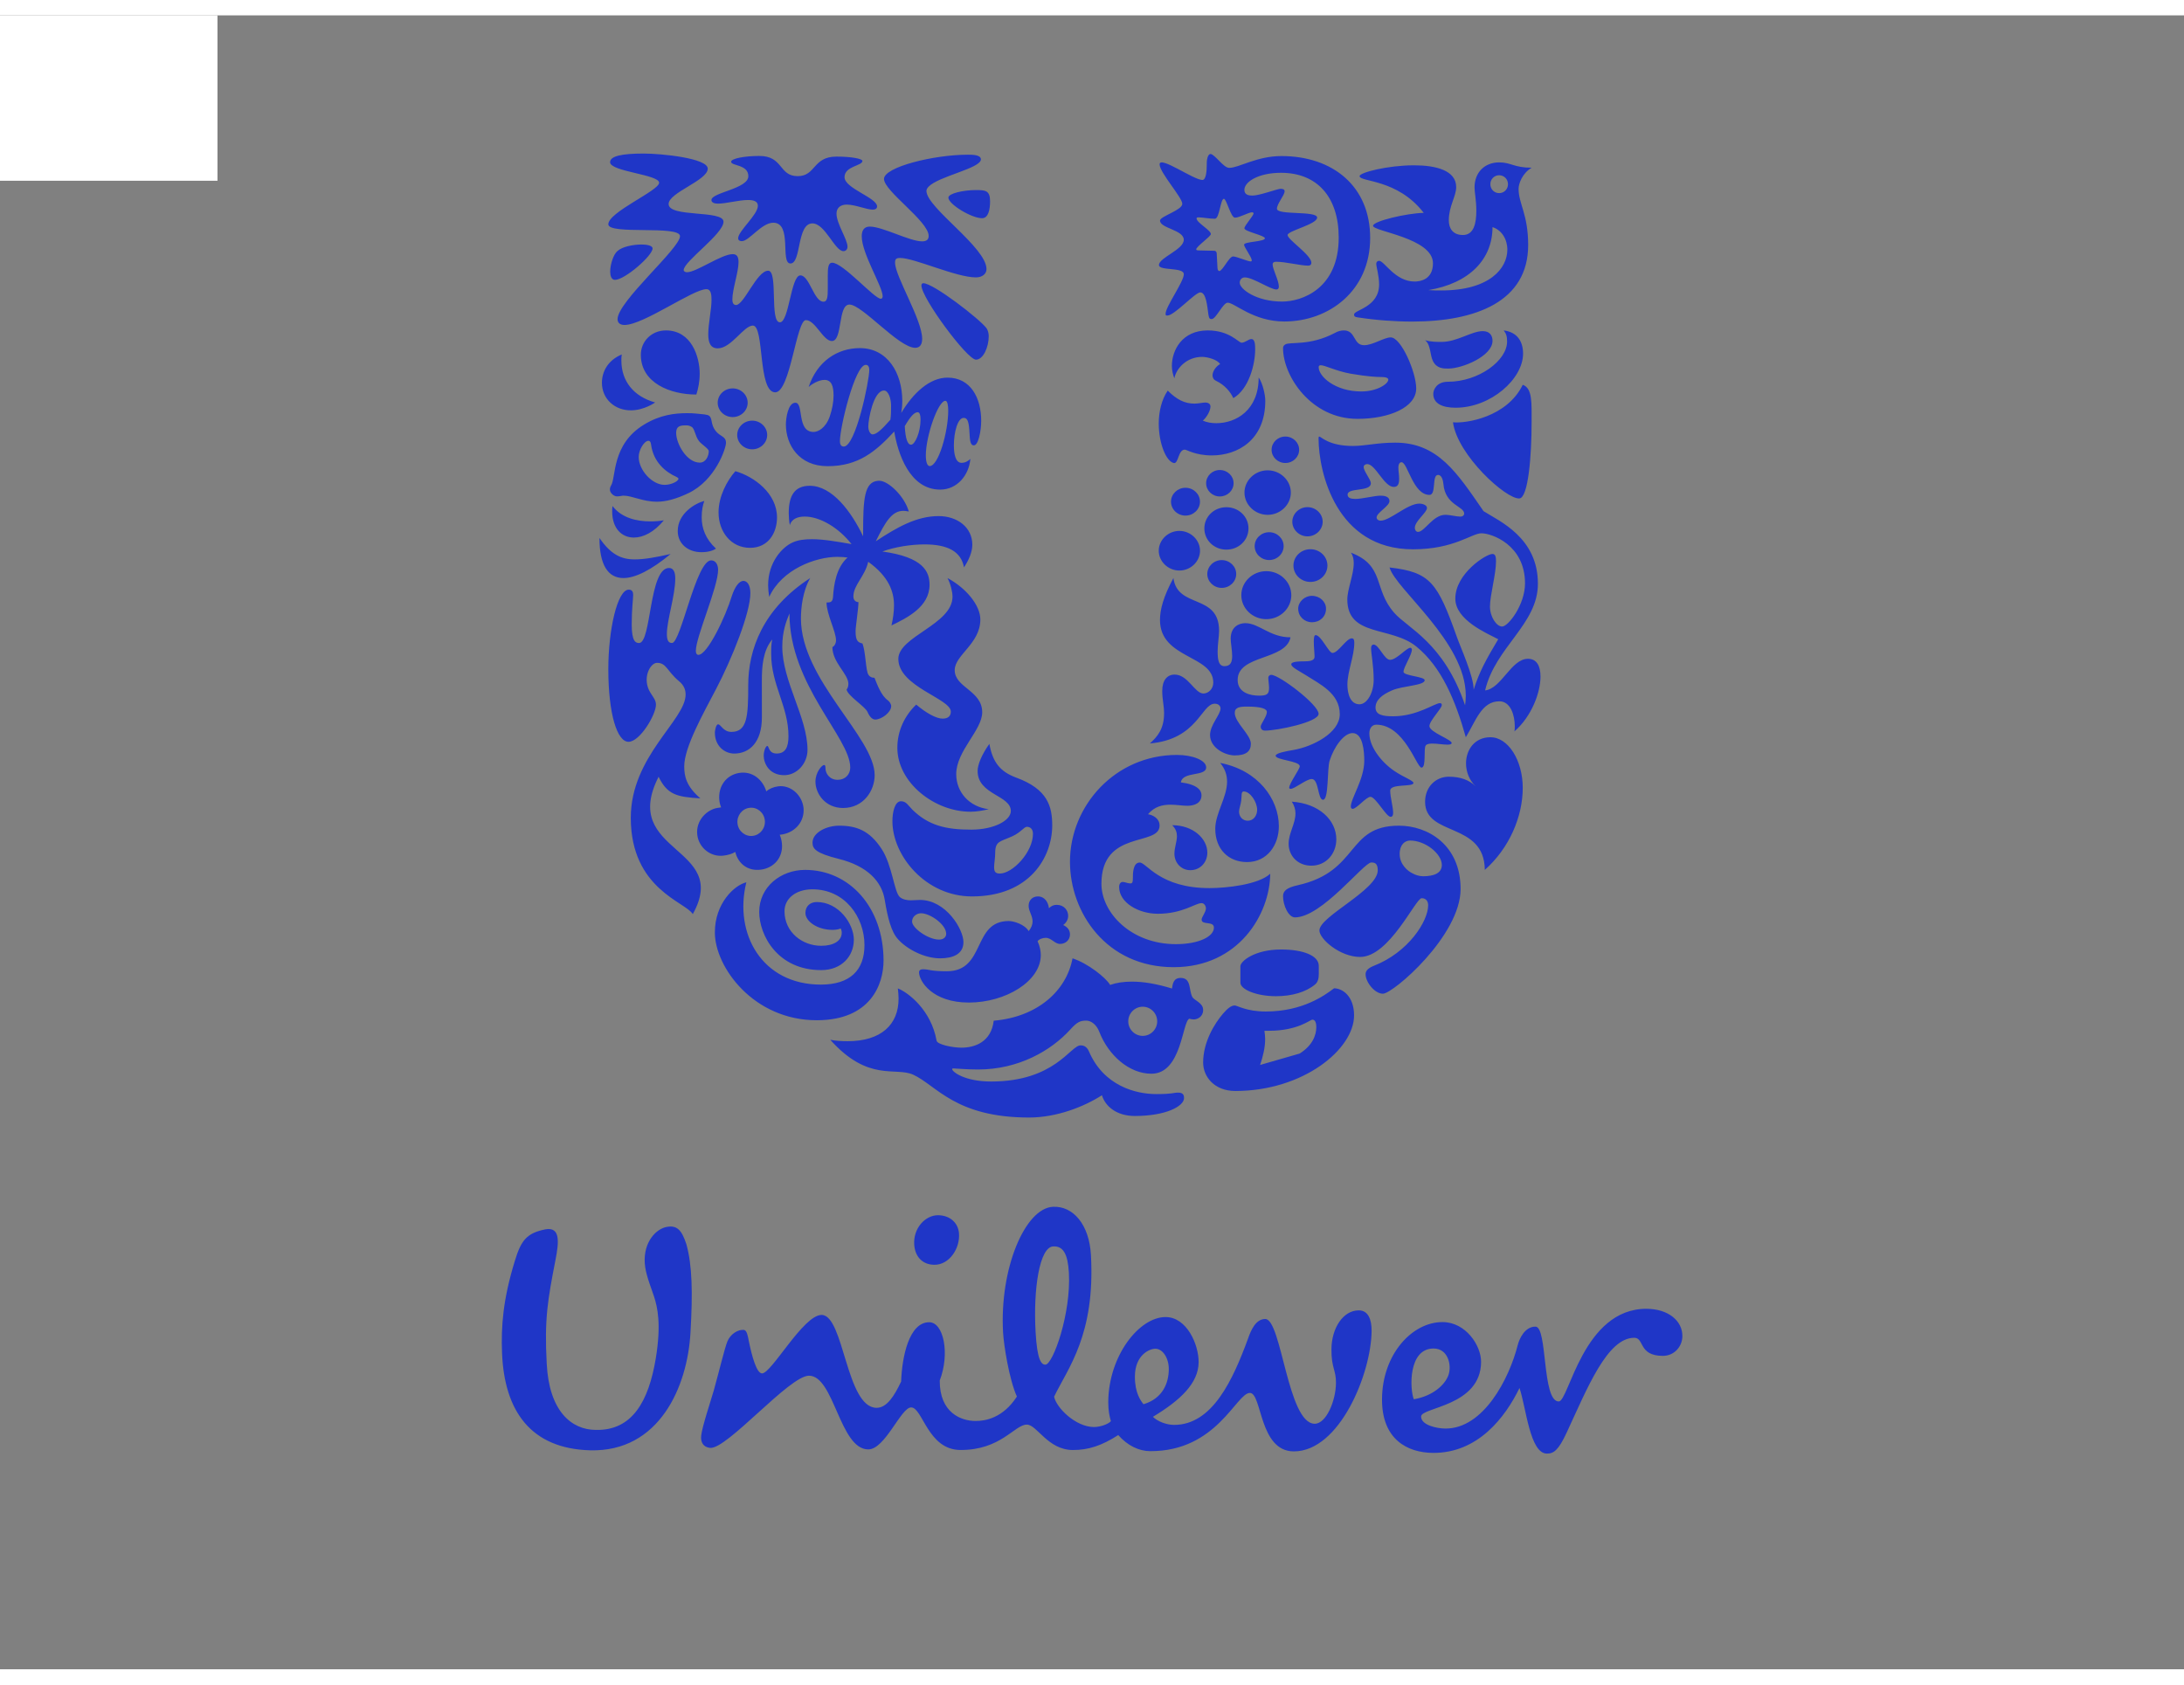 <svg width="140px" height="108px" viewBox="0 0 1426 1080" version="1.1" xmlns="http://www.w3.org/2000/svg" xmlns:xlink="http://www.w3.org/1999/xlink">
    <rect x="0" y="0" width="1426" height="1080" fill="#808080" stroke="none"/>
    <title>Artboard</title>
    <g id="Artboard" stroke="none" stroke-width="1" fill="none" fill-rule="evenodd">
        <rect fill="#FFFFFF" x="0" y="0" width="142" height="108"></rect>
        <g id="logo" transform="translate(1, -208)" fill-rule="nonzero">
            <rect id="bg" fill="#FFFFFF" x="0" y="0" width="144" height="144"></rect>
            <g id="logo/square/blue" transform="translate(326, 297)" fill="#1F36C7">
                <g id="Group-2" transform="translate(0.057, 0.303)">
                    <path d="M748.125,755.311 C762.26,755.4 771.481,763.201 771.417,773.137 C771.374,780.074 766.043,786.087 758.541,786.043 C742.629,785.944 746.665,774.291 740.051,774.25 C722.348,774.14 709.293,807.292 695.873,836.146 C690.487,847.751 687.36,849.889 682.949,849.862 C671.85,849.793 669.434,819.994 665.074,807.02 C655.67,826.37 637.829,849.583 608.627,849.401 C591.825,849.3 575.135,840.557 575.303,814.252 C575.496,784.913 595.043,763.863 614.944,763.986 C629.991,764.078 640.061,779.269 639.991,790.042 C639.803,818.979 600.855,819.572 600.815,825.625 C600.779,831.237 610.943,833.472 616.679,833.508 C641.473,833.657 658.302,801.117 663.926,778.964 C664.897,775.119 668.424,766.91 675.508,766.953 C683.485,767.002 679.628,815.753 690.691,815.825 C697.334,815.864 706.545,755.055 748.125,755.311 Z M385.246,720.158 C388.17,772.311 370.233,793.965 361.202,812.686 C362.66,819.976 375.235,832.441 387.172,832.516 C391.58,832.544 396.926,830.417 398.273,828.677 C397.405,825.674 396.527,821.781 396.563,816.158 C396.759,785.942 416.832,760.593 434.08,760.701 C447.789,760.784 455.64,778.528 455.564,790.204 C455.473,803.991 443.45,815.169 425.703,825.849 C428.791,828.865 434.502,831.085 439.385,831.117 C464.61,831.271 478.008,801.563 487.954,774.416 C489.752,769.238 492.912,761.934 499.092,761.973 C509.706,762.039 513.703,830.264 531.343,830.371 C538.887,830.419 545.164,815.336 545.24,803.711 C545.296,795.067 542.208,794.181 542.289,781.661 C542.378,767.868 549.978,756.27 560.172,756.334 C566.358,756.37 568.549,762.401 568.505,769.72 C568.323,797.354 547.622,848.598 517.588,848.416 C494.991,848.273 497,810.3 489.051,810.252 C480.165,810.197 467.537,848.531 423.794,848.265 C416.685,848.22 409.205,844.725 403.071,837.761 C392.425,844.622 383.539,847.584 373.366,847.525 C357.017,847.423 350.033,830.975 343.415,830.933 C335.439,830.885 326.51,847.664 299.948,847.501 C278.724,847.37 275.362,819.753 267.859,819.706 C261.211,819.664 250.866,847.198 239.819,847.131 C221.218,847.016 217.581,799.099 201.191,798.996 C188.371,798.917 147.532,847.315 136.539,846.131 C132.12,845.657 130.278,842.417 130.776,838.109 C131.437,832.141 136.81,816.186 138.992,808.638 C142.655,795.535 146.029,781.174 147.893,776.596 C149.74,771.977 154.675,768.707 158.612,769.088 C160.599,769.285 161.17,772.902 161.767,775.89 C163.929,786.577 166.981,797.473 170.501,797.498 C176.713,797.537 197.48,759.242 209.411,759.315 C224.03,759.405 225.389,819.854 245.275,819.976 C251.923,820.016 256.858,812.289 261.322,802.797 C261.881,786.806 266.442,764.009 279.71,764.091 C289.005,764.149 293.302,784.447 286.533,802.119 C286.396,823.243 300.498,828.514 309.806,828.569 C316.432,828.61 327.846,826.584 336.908,812.619 C331.85,801.468 328.334,778.977 327.877,770.795 C325.508,728.934 342.279,689.681 360.368,688.707 C373.626,688 384.155,700.31 385.246,720.158 Z M121.065,713.038 C124.959,726.875 125.29,744.98 123.778,770.876 C121.808,806.253 103.386,848.884 58.29,847.719 C19.369,846.648 2.298,821.936 0.749,784.376 C0.018,766.671 1.427,748.99 9.104,724.014 C13.174,710.639 16.759,705.896 29.139,703.404 C38.868,701.73 37.93,711.639 35.653,723.317 C30.643,749.171 28.308,761.654 29.909,791.023 C31.444,822.115 45.99,834.292 61.91,834.391 C85.791,834.989 96.518,815.63 101.143,787.578 C104.803,765.173 102.227,754.365 100.04,747.455 C98.806,743.526 95.174,734.682 94.216,728.166 C92.097,713.736 99.876,704.286 106.987,702.148 C114.964,700.03 118.045,703.952 121.065,713.038 Z M427.34,781.392 C423.317,781.368 414.037,785.611 413.948,799.426 C413.878,810.252 417.786,815.412 419.578,817.622 C432.399,813.808 436.03,803.442 436.087,794.804 C436.134,787.499 432.167,781.42 427.34,781.392 Z M609.068,781.242 C592.266,781.139 593.427,807.875 596.052,814.38 C608.446,812.305 616.442,804.986 618.703,798.54 C620.962,792.05 618.367,781.297 609.068,781.242 Z M360.557,714.584 C351.744,715.048 347.503,742.065 349.117,770.501 C350.144,789.055 352.954,791.929 355.593,791.769 C360.465,791.515 372.365,758.455 370.852,731.722 C370.16,719.649 367.202,714.179 360.557,714.584 Z M285.46,694.207 C292.982,694.253 298.517,698.999 299.094,705.929 C299.917,715.878 292.775,726.622 283.08,726.565 C274.628,726.51 270.368,720.626 269.876,713.504 C269.107,702.697 277.07,694.155 285.46,694.207 Z M373.23,526.459 C383.375,529.787 394.953,539.053 397.792,543.814 C401.809,542.388 406.524,541.669 411.956,541.664 C419.511,541.657 428.018,543.074 438.169,546.166 C438.644,543.063 439.112,539.254 443.839,539.251 C450.921,539.245 449.036,547.102 451.402,551.596 C452.587,553.974 458.506,555.4 458.511,560.156 C458.514,564.687 454.714,566.357 452.362,566.359 C451.414,566.359 450.234,566.122 449.52,565.888 C444.81,567.557 444.602,601.789 424.763,601.808 C410.122,601.822 396.655,589.704 390.73,574.504 C389.07,569.99 385.535,567.132 382.222,567.134 C378.451,567.137 376.328,567.854 371.856,572.863 C359.117,586.884 337.869,599.024 311.66,599.047 C303.623,599.056 297.252,598.353 295.597,598.355 C294.649,598.355 294.649,598.59 294.649,598.821 C294.649,600.494 302.683,606.915 320.161,606.898 C361.719,606.862 371.864,583.301 378.468,583.295 C379.414,583.294 382.236,583.294 383.894,587.102 C393.595,609.899 414.742,615.114 427.967,615.1 C439.294,615.088 438.706,614.148 442.257,614.142 C445.794,614.139 446.037,616.273 446.037,617.706 C446.042,622.942 434.461,629.385 413.933,629.403 C401.884,629.414 394.557,622.987 392.422,615.852 C380.631,623.477 362.69,630.392 344.972,630.41 C296.573,630.454 284.271,609.281 269.156,602.42 C257.569,597.194 239.876,607.443 215.054,579.64 C218.364,580.348 222.858,580.58 226.399,580.579 C248.107,580.558 259.67,569.863 259.654,552.722 C259.654,550.578 259.413,548.225 259.177,546.093 C265.797,548.701 280.918,560.086 284.484,580.291 C284.958,582.669 294.635,584.801 300.77,584.794 C309.279,584.789 320.139,581.203 321.777,567.186 C350.113,564.786 369.233,547.887 373.23,526.459 Z M543.99,546.026 C549.455,546.021 557.043,551.138 557.054,563.7 C557.076,585.797 523.94,613.047 479.585,613.085 C465.882,613.098 458.52,603.816 458.511,594.505 C458.502,581.251 465.842,569.136 471.473,562.607 C474.072,559.571 476.683,557.244 479.055,557.24 C480.954,557.237 486.657,561.189 499.46,561.182 C523.42,561.161 537.829,550.694 543.99,546.026 Z M529.775,566.515 C528.409,566.515 520.348,573.746 501.614,573.765 L501.614,573.765 L498.528,573.768 C498.765,575.857 499.001,577.259 499.001,579.125 C499.006,584.688 497.587,590.514 495.701,596.082 L495.701,596.082 L521.553,588.627 C530.03,583.267 532.393,576.53 532.39,571.404 C532.386,567.206 530.966,566.515 529.775,566.515 Z M419.054,558.055 C413.867,558.06 409.614,562.348 409.62,567.589 C409.622,572.829 413.884,577.099 419.071,577.093 C424.267,577.092 428.519,572.813 428.513,567.571 C428.508,562.33 424.252,558.052 419.054,558.055 Z M198.566,468.709 C227.53,468.682 249.803,493.091 249.833,527.89 C249.85,543.577 241.256,566.858 206.308,566.885 C164.896,566.92 139.717,532.138 139.698,509.564 C139.678,490.645 152.365,478.668 160.257,476.81 C151.918,510.475 170.61,543.646 208.925,543.612 C228.082,543.595 237.396,534.128 237.38,517.779 C237.363,499.558 224.666,481.373 203.356,481.39 C192.585,481.401 185.165,487.405 185.17,495.68 C185.183,509.522 196.935,518.277 209.141,518.267 C217.272,518.258 222.544,515.027 222.539,509.72 C222.536,508.801 222.295,507.649 221.817,506.953 C220.855,507.417 218.942,507.876 216.546,507.878 C206.735,507.886 198.834,502.353 198.829,496.828 C198.826,492.442 201.928,489.695 206.234,489.693 C220.6,489.679 230.428,503.946 230.439,514.327 C230.448,524.908 222.561,534.142 209.155,534.152 C180.666,534.175 168.676,511.38 168.662,496.154 C168.645,479.805 182.757,468.723 198.566,468.709 Z M350.614,486.034 C355.032,486.03 357.363,489.772 357.829,493.709 C359.445,492.192 360.837,491.535 362.935,491.532 C367.586,491.527 370.38,495.018 370.386,498.765 C370.386,501.181 368.994,503.388 367.133,504.705 C369.929,506.027 371.559,508.007 371.562,510.869 C371.565,514.39 368.776,517.036 365.053,517.041 C361.566,517.041 359.466,513.071 355.756,513.076 C353.666,513.076 351.335,513.969 350.407,515.285 C351.809,518.366 352.509,521.425 352.511,524.283 C352.525,541.45 329.521,555.313 305.58,555.335 C281.642,555.351 273.027,541.299 273.02,535.576 C273.02,534.258 273.948,533.592 275.577,533.592 C279.529,533.59 280.463,534.91 291.146,534.9 C316.719,534.878 307.625,502.119 331.56,502.099 C334.82,502.088 342.035,504.288 344.583,508.686 C346.44,506.491 347.143,504.285 347.14,502.302 C347.138,498.567 344.569,495.696 344.567,492.205 C344.564,488.461 347.124,486.037 350.614,486.034 Z M509.387,520.684 C523.62,520.674 534.009,524.603 534.014,531.354 L534.014,531.354 L534.02,536.713 C534.022,539.282 533.58,541.869 531.658,543.471 C525.545,548.604 516.296,551.173 506.095,551.184 C493.291,551.193 482.843,546.776 482.84,542.346 L482.84,542.346 L482.83,531.639 C482.828,528.368 492.07,520.699 509.387,520.684 Z M586.334,439.834 C605.386,439.817 626.586,452.515 626.613,481.155 C626.639,511.651 582.485,549.553 575.894,549.56 C570.479,549.562 564.585,541.957 564.583,536.871 C564.58,535.262 565.286,533.173 569.996,531.329 C592.531,522.515 605.443,502.187 605.432,491.787 C605.432,489.474 604.259,487.19 601.196,487.192 C597.209,487.195 580.113,525.536 561.043,525.553 C547.854,525.565 534.429,513.817 534.423,508.262 C534.415,499.016 572.536,481.897 572.525,468.953 C572.519,464.094 570.169,463.869 568.286,463.871 C563.342,463.874 536.058,499.702 518.457,499.721 C514.221,499.723 510.686,491.871 510.681,485.885 C510.675,482.651 512.785,480.338 520.326,478.708 C560.758,469.657 551.784,439.864 586.334,439.834 Z M441.354,393.634 C451.73,393.626 460.482,397.191 460.484,401.734 C460.49,407.956 445.139,404.145 443.961,411.544 C454.829,412.969 457.44,416.793 457.442,419.907 C457.448,425.166 452.716,426.832 448.222,426.837 C444.92,426.839 441.146,426.126 437.127,426.132 C431.935,426.134 426.749,427.335 422.504,432.36 C425.571,432.834 430.062,434.981 430.068,439.768 C430.079,453.631 392.068,442.181 392.101,477.803 C392.117,496.674 411.49,517.222 440.751,517.195 C455.867,517.183 465.548,512.154 465.542,506.407 C465.537,501.87 457.518,504.986 457.515,501.157 C457.512,499.485 460.336,496.362 460.333,493.73 C460.33,492.569 459.391,490.411 457.504,490.413 C453.246,490.416 445.223,497.339 428.933,497.353 C416.186,497.364 403.674,489.986 403.666,479.94 C403.663,477.792 404.608,476.588 406.02,476.588 C407.441,476.585 409.329,477.548 410.98,477.545 C412.401,477.545 412.634,476.582 412.631,473.953 C412.628,471.322 412.623,463.903 417.097,463.902 C421.585,463.896 430.102,480.63 462.69,480.601 C473.503,480.591 494.52,478.424 502.307,471.238 C502.093,497.527 481.812,532.195 439.349,532.235 C395.222,532.276 371.592,496.444 371.562,463.463 C371.531,426.903 400.986,393.671 441.354,393.634 Z M220.804,439.834 C232.294,439.823 240.74,443.121 248.483,454.895 C255.534,465.483 256.724,483.152 260.469,486.454 C262.349,488.102 265.4,488.572 267.512,488.569 C269.86,488.565 271.97,488.326 273.603,488.323 C290.491,488.31 301.995,507.374 302.003,515.866 C302.011,523.644 295.219,526.451 286.783,526.459 C276.691,526.468 265.196,520.611 259.323,514.013 C254.868,509.306 252.515,499.871 250.625,488.343 C248.74,476.318 239.351,466.187 220.59,461.522 C205.576,457.756 203.465,454.934 203.46,450.923 C203.455,444.319 212.605,439.841 220.804,439.834 Z M274.318,497.023 C271.747,497.023 268.464,498.914 268.469,502.448 C268.472,506.697 279.024,514.234 286.066,514.226 C289.572,514.223 290.744,512.1 290.744,510.444 C290.736,504.321 280.185,497.017 274.318,497.023 Z M137.265,266.583 C140.379,266.58 141.811,269.646 141.817,272.708 C141.825,284.009 127.272,316.52 127.281,325.695 C127.281,327.111 127.756,328.286 128.954,328.286 C134.938,328.28 146.866,302.847 150.678,290.126 C152.826,283.528 155.696,279.991 158.33,279.989 C160.72,279.986 162.879,282.577 162.884,287.997 C162.895,300.709 150.955,330.627 140.456,350.658 C132.341,366.204 119.689,388.572 119.7,401.056 C119.706,407.411 120.894,413.997 130.236,422.003 C114.927,421.076 108.705,419.667 102.96,407.901 C77.418,458.085 150.119,453.072 125.278,497.584 C120.724,489.598 84.85,481.382 84.805,434.759 C84.771,394.499 120.615,370.914 120.601,354.197 C120.598,350.908 119.41,348.08 116.297,345.492 C108.39,338.901 108.143,333.496 101.938,333.502 C97.386,333.507 91.891,343.869 97.641,353.039 C99.563,356.099 101.236,357.983 101.239,360.811 C101.245,367.398 90.732,385.061 83.333,385.069 C75.912,385.075 70.166,366.97 70.138,337.755 C70.116,311.856 76.059,285.718 83.478,285.71 C85.627,285.71 86.345,287.12 86.348,289.007 C86.35,292.07 85.402,298.188 85.411,308.539 C85.419,319.618 88.053,320.562 90.209,320.562 C98.332,320.553 96.61,271.568 109.765,271.557 C112.876,271.555 113.837,274.62 113.842,278.386 C113.851,289.455 108.356,305.708 108.365,314.648 C108.37,319.127 109.57,320.542 111.723,320.54 C117.471,320.534 127.461,266.59 137.265,266.583 Z M318.935,386.416 C321.048,398.343 325.932,404.542 336.42,408.438 C357.147,415.987 359.958,427.456 359.969,439.632 C359.991,460.293 345.34,486.002 307.619,486.034 C277.339,486.06 255.652,459.462 255.63,436.97 C255.625,430.763 257.251,423.887 261.212,423.884 C264.71,423.882 265.878,426.625 268.665,429.378 C279.163,439.705 290.571,442.44 307.107,442.425 C322.013,442.412 332.951,436.436 332.945,430.237 C332.938,419.916 311.271,419.708 311.258,404.098 C311.255,400.193 313.811,393.542 318.935,386.416 Z M593.641,449.537 C590.349,449.54 586.822,452.09 586.829,458.332 C586.834,465.241 592.252,469.634 595.311,471.012 C596.958,471.938 599.55,472.859 602.116,472.857 C608.953,472.851 614.366,470.994 614.361,465.446 C614.355,458.307 603.751,449.525 593.641,449.537 Z M343.433,440.57 C341.565,440.57 339.487,444.233 333.896,446.763 C325.909,450.373 322.722,449.759 322.73,457.799 C322.733,460.782 322.034,464.666 322.034,466.731 C322.036,469.487 322.509,471.098 325.765,471.095 C334.151,471.087 347.409,457.085 347.399,445.144 C347.394,441.925 345.53,440.567 343.433,440.57 Z M438.324,439.527 C451.999,439.514 461.241,448.341 461.249,457.434 C461.255,463.619 456.772,468.89 450.143,468.897 C444.012,468.903 439.762,463.881 439.757,458.165 C439.754,454.102 441.405,450.271 441.402,446.689 C441.399,444.292 440.684,441.897 438.324,439.527 Z M646.049,382.084 C657.776,382.073 667.174,397.285 667.189,415.087 C667.206,434.039 658.311,454.656 642.423,468.709 C642.162,437.108 603.446,447.211 603.427,424.266 C603.416,414.438 610.451,407.869 618.903,407.862 C626.411,407.857 632.276,409.958 636.503,414.18 C632.276,410.197 630.159,404.578 630.153,399.199 C630.145,390.29 635.771,382.095 646.049,382.084 Z M155.395,405.422 C164.484,403.865 171.143,410.176 173.278,417.436 C175.167,415.737 178.013,414.527 181.088,414.136 C189.03,413.125 196.654,419.598 197.603,428.32 C198.322,436.81 192.579,443.835 184.064,445.494 C183.193,445.665 182.045,445.786 182.045,445.786 C182.752,447.482 183.212,448.952 183.466,451.363 C184.417,460.335 178.51,467.374 169.818,468.543 C161.26,469.7 154.917,464.717 153.022,456.97 C151.13,458.186 148.287,459.056 145.231,459.404 C136.737,460.376 129.215,454.114 128.219,445.833 C127.087,436.43 134.551,429.296 141.437,428.235 C142.39,428.095 143.786,427.877 143.786,427.877 C143.072,426.194 142.735,424.516 142.598,423.042 C141.77,413.976 147.19,406.826 155.395,405.422 Z M516.431,424.158 C534.104,425.336 545.449,436.076 545.461,448.739 C545.469,458.07 538.86,465.943 529.178,465.95 C520.256,465.959 514.342,459.531 514.334,451.636 C514.328,444.702 518.805,438.493 518.8,431.794 C518.797,429.405 518.089,426.77 516.431,424.158 Z M469.652,398.861 C494.455,403.619 507.926,422.489 507.943,440.173 C507.954,452.37 500.415,463.587 487.186,463.598 C475.14,463.608 466.442,455.27 466.428,441.875 C466.421,431.84 474.148,421.321 474.14,411.038 C474.137,406.982 472.957,402.921 469.652,398.861 Z M163.218,428.101 L162.354,428.163 C157.422,428.756 153.906,433.346 154.484,438.408 C155.049,443.467 159.522,447.084 164.448,446.492 C169.375,445.895 172.894,441.328 172.313,436.263 C171.74,431.193 167.283,427.565 162.354,428.163 L163.218,428.101 Z M485.019,417.488 C483.122,417.489 483.839,420.361 483.363,423.467 C483.13,425.854 481.958,428.718 481.958,430.636 C481.961,433.982 484.327,436.61 487.635,436.607 C491.412,436.605 493.777,433.255 493.774,429.427 C493.768,424.419 489.272,417.485 485.019,417.488 Z M531.953,315.394 C535.523,315.388 540.538,327.042 542.923,327.039 C546.731,327.036 551.96,317.517 555.543,317.516 C556.722,317.513 557.202,318.229 557.205,320.371 C557.214,329.164 552.697,339.159 552.706,347.739 C552.711,353.675 554.629,360.575 560.582,360.569 C565.581,360.566 569.865,352.963 569.86,344.627 C569.849,335.108 568.175,327.734 568.172,323.921 C568.171,322.263 568.884,321.553 569.837,321.553 C573.414,321.787 576.753,331.535 580.568,331.532 C584.858,331.529 591.234,323.661 593.85,323.658 C594.566,323.658 594.798,324.612 594.798,324.846 C594.804,328.424 589.334,336.288 589.337,339.373 C589.34,341.985 603.157,342.448 603.16,344.831 C603.163,348.403 588.682,348.417 581.779,351.516 C575.111,354.373 571.059,357.946 571.062,362.708 C571.067,367.468 575.834,368.407 582.509,368.401 C598.421,368.387 609.593,359.817 613.161,359.815 C613.877,359.815 614.346,360.286 614.349,361.003 C614.352,363.384 606.265,371.238 606.267,374.806 C606.273,378.85 621.048,383.581 620.814,385.967 C620.575,386.682 619.617,386.919 617.952,386.919 C615.325,386.922 611.286,386.216 608.181,386.219 C606.279,386.221 604.61,386.456 603.891,387.406 C602.248,389.319 604.384,401.922 601.067,401.924 C597.968,401.927 589.844,373.87 571.556,373.884 C568.933,373.886 567.034,376.027 567.035,379.6 C567.044,389.107 576.347,400.042 585.164,405.269 C589.159,407.888 595.835,410.5 595.838,411.93 C595.84,414.774 580.642,412.181 580.645,416.933 C580.65,421.22 582.561,427.652 582.567,431.446 C582.567,432.637 582.33,434.059 580.899,434.059 C578.045,434.062 571.113,420.994 567.783,420.997 C564.929,421 558.742,428.845 556.109,428.847 C555.407,428.847 554.929,428.137 554.926,427.434 C554.921,421.958 563.724,409.579 563.714,397.445 C563.709,391.73 562.983,379.362 556.066,379.37 C550.356,379.375 543.926,388.415 541.075,397.467 C539.418,402.697 540.629,422.92 536.812,422.925 C533.237,422.928 534.176,409.368 529.409,409.37 C525.896,409.375 518.278,415.797 515.657,415.799 C515.179,415.799 514.7,415.562 514.7,415.089 C514.698,412.241 521.598,402.948 521.595,401.046 C521.593,397.484 505.872,397.026 505.87,394.167 C505.867,392.496 512.059,391.305 517.772,390.343 C529.875,388.188 547.733,379.375 547.723,367.016 C547.709,353.217 534.36,347.273 525.594,341.567 C521.064,338.712 516.061,336.351 516.056,334.45 C516.056,332.539 521.779,332.534 524.155,332.534 C527.726,332.528 531.255,332.287 531.252,329.433 C531.249,327.285 530.762,323.016 530.759,319.684 C530.757,317.3 530.993,315.394 531.953,315.394 Z M291.587,278.133 C303.936,284.777 313.026,296.025 313.034,305.193 C313.047,321.03 296.296,328.383 296.304,338.26 C296.315,349.731 314.242,351.557 314.256,365.783 C314.267,377.474 297.275,391.033 297.288,406.178 C297.299,417.879 305.696,427.502 318.506,429.1 C314.314,430.025 310.591,430.716 306.632,430.722 C283.104,430.74 258.872,411.726 258.852,388.997 C258.841,377.752 263.729,367.893 271.164,360.772 C277.696,366.272 284.214,369.932 288.411,369.93 C292.139,369.924 293.768,368.098 293.765,365.344 C293.758,356.839 259.511,349.079 259.494,330.945 C259.481,316.256 294.882,308.429 294.867,290.295 C294.865,287.309 293.689,282.044 291.587,278.133 Z M201.967,278.133 C197.047,286.62 195.885,297.696 195.89,304.541 C195.927,344.614 244.015,382.056 244.037,406.802 C244.045,416.938 236.791,428.27 223.438,428.284 C211.708,428.295 205.379,418.857 205.373,411.088 C205.368,404.951 209.591,400.229 210.984,400.226 C211.684,400.226 211.917,400.699 211.92,402.347 C211.923,405.652 214.51,409.898 219.906,409.895 C224.831,409.892 228.1,406.346 228.095,401.868 C228.08,382.305 188.436,348.159 188.394,301.245 C186.286,306.434 183.71,313.031 183.721,322.944 C183.74,345.571 200.171,369.136 200.19,390.338 C200.198,399.068 193.415,406.848 184.971,406.856 C175.129,406.861 171.604,399.095 171.598,394.141 C171.596,390.835 173.002,387.771 173.937,387.771 C175.112,387.769 174.645,392.724 180.042,392.718 C185.659,392.713 187.768,388.696 187.762,381.4 C187.744,361.84 176.483,347.932 176.468,327.655 C176.463,324.598 176.46,321.295 177.157,318.231 C171.064,325.552 170.37,335.92 170.378,345.112 L170.378,345.112 L170.398,369.164 C170.415,385.409 162.222,392.735 152.369,392.746 C146.048,392.751 139.706,387.8 139.698,379.081 C139.695,377.905 140.4,373.664 141.809,373.661 C143.686,373.659 145.098,378.603 150.49,378.598 C160.805,378.591 161.498,368.464 161.482,348.184 C161.461,324.852 171.041,298.19 201.967,278.133 Z M439.106,278.133 C441.748,298.342 468.894,288.091 468.919,312.59 C468.922,316.163 467.973,321.406 467.975,325.914 C467.981,331.159 468.464,335.679 472.462,335.673 C476.507,335.672 477.463,332.818 477.46,329.003 C477.457,325.19 476.493,320.442 476.49,317.825 C476.482,309.49 482.44,307.591 486.016,307.591 C495.071,307.581 501.985,316.85 515.567,316.838 C512.481,332.066 481.028,328.045 481.045,344.707 C481.053,353.042 489.39,354.922 494.873,354.922 C499.881,354.916 501.546,354.198 501.544,349.927 C501.541,347.542 501.055,344.927 501.055,343.257 C501.054,342.307 501.775,341.349 502.966,341.349 C508.211,341.344 533.896,360.834 533.902,366.789 C533.907,372.251 506.806,377.748 498.945,377.754 C496.564,377.757 496.084,376.089 496.084,375.145 C496.081,373.48 500.124,368.475 500.121,365.626 C500.121,363.485 496.55,362.06 487.014,362.067 C482.49,362.073 479.153,362.55 479.156,366.132 C479.162,372.538 489.661,380.383 489.666,386.325 C489.669,391.086 486.811,393.945 479.181,393.952 C472.751,393.958 463.026,388.964 463.018,380.642 C463.012,373.983 469.873,367.321 469.87,363.274 C469.87,362.081 468.959,360.181 466.1,360.182 C457.286,360.19 454.922,383.497 423.732,386.142 C428.731,381.628 433.007,376.623 432.998,366.405 C432.993,361.406 431.808,357.355 431.802,351.892 C431.794,344.752 435.116,341.173 439.878,341.168 C448.681,341.159 452.977,353.528 458.709,353.522 C461.816,353.519 465.139,350.673 465.136,346.388 C465.116,328.3 430.352,330.951 430.33,305.496 C430.321,298.593 432.685,290.03 439.106,278.133 Z M534.327,185.733 C535.496,185.733 540.413,191.895 556.302,191.878 C564.482,191.873 571.958,189.73 583.878,189.719 C611.85,189.694 624.261,209.36 641.584,234.449 C652.047,241.067 677.064,251.714 677.09,281.807 C677.115,308.348 649.314,323.068 642.616,351.504 C653.311,350.318 659.608,330.871 670.588,330.86 C676.2,330.855 678.776,335.362 678.783,342.476 C678.791,352.896 672.96,368.546 661.75,378.269 C661.985,377.316 661.982,376.133 661.982,374.706 C661.977,368.077 659.4,358.615 651.916,358.618 C640.283,358.629 636.555,371.423 630.021,382.084 C623.225,357.931 614.091,336.127 597.739,322.874 C581.189,309.387 552.674,316.751 552.651,292.113 C552.646,285.469 556.846,275.993 556.837,268.41 C556.837,265.805 556.366,263.433 554.955,261.536 C577.406,270.057 569.47,285.216 583.282,300.843 C591.883,310.797 615.714,320.253 629.539,361.229 C629.77,360.048 630,356.976 629.997,354.839 C629.964,319.766 584.197,285.444 580.216,271.225 C606.787,274.284 611.468,280.923 624.122,316.444 C626.695,323.8 635.131,342.042 635.138,351.039 C638.868,339.19 643.539,330.885 651.181,318.086 C643.523,314.073 623.176,305.553 623.165,291.57 C623.153,275.22 643.231,262.405 647.395,262.405 C649.261,262.402 649.734,264.06 649.739,267.145 C649.744,275.67 645.783,289.416 645.788,296.769 C645.792,303.396 650.009,309.797 653.744,309.792 C657.72,309.789 668.685,295.562 668.674,281.58 C668.649,256.451 646.915,248.898 640.186,248.903 C633.876,248.912 622.435,259.345 595.573,259.365 C545.386,259.412 533.886,208.963 533.867,186.918 C533.867,185.972 534.095,185.733 534.327,185.733 Z M247.12,214.608 C252.813,214.603 263.474,224.539 266.33,234.695 C265.145,234.469 263.96,234.236 262.774,234.239 C255.187,234.244 250.947,241.636 244.79,254.114 C258.516,245.08 271.299,237.69 285.751,237.677 C298.061,237.666 307.788,245.04 307.799,256.365 C307.802,261.21 305.435,266.532 302.36,271.142 C300.453,260.753 291.686,256.151 276.53,256.164 C267.773,256.172 257.342,257.786 249.059,260.798 C275.83,264.478 279.866,273.94 279.873,282.491 C279.887,297.046 264.971,304.214 255.021,309.08 C255.964,304.917 256.672,300.519 256.67,295.912 C256.661,287.125 253.344,277.199 239.824,267.516 C237.711,276.983 230.142,282.77 230.148,290.151 C230.151,292.928 232.036,293.848 233.459,293.848 C233.465,298.008 231.577,309.789 231.58,312.799 C231.585,319.025 233.012,320.183 236.093,320.871 C237.995,326.187 238.065,335.097 239.366,339.877 C240.114,342.599 242.26,343.279 243.923,343.276 C245.821,347.892 248.203,354.824 252.709,358.04 C253.645,358.735 254.83,360.351 254.833,361.737 C254.836,365.898 248.451,370.528 244.424,370.534 C243.24,370.534 241.189,369.82 239.366,365.556 C237.88,362.057 226.414,355.073 225.697,350.911 C226.408,350.214 226.88,348.828 226.88,347.212 C226.875,340.747 216.45,333.36 216.439,323.204 C217.624,322.738 218.809,320.887 218.806,318.805 C218.8,313.037 212.624,301.715 212.62,294.103 C215.226,294.1 216.65,293.864 216.882,290.165 C217.347,282.547 218.996,271.216 226.329,264.752 C224.672,264.522 222.548,264.292 219.701,264.295 C205.489,264.305 183.468,272.409 175.197,290.434 C174.722,287.66 174.48,285.128 174.477,282.82 C174.464,267.799 183.69,257.852 190.56,254.855 C194.11,253.234 198.371,252.766 203.114,252.763 C210.681,252.755 219.694,254.369 228.927,255.977 C220.87,245.582 208.549,237.973 198.36,237.984 C193.63,237.987 189.835,239.61 188.656,243.527 C188.18,241.461 187.939,237.991 187.938,235.677 C187.93,224.371 191.715,217.893 201.658,217.885 C216.341,217.871 228.908,234.958 236.5,250.882 L236.5,250.871 L236.5,248.835 C236.512,226.641 237.191,215.296 246.271,214.638 L247.12,214.608 Z M529.504,289.745 C534.714,289.74 538.741,293.596 538.743,298.134 C538.749,303.36 534.73,307.003 529.521,307.008 C524.846,307.011 520.581,303.375 520.578,298.15 C520.572,293.612 524.829,289.748 529.504,289.745 Z M499.74,273.642 C508.723,273.634 516.068,280.674 516.077,289.298 C516.085,297.924 508.753,304.977 499.77,304.985 C490.776,304.993 483.442,297.953 483.434,289.324 C483.425,280.703 490.746,273.65 499.74,273.642 Z M470.624,266.404 C475.83,266.398 480.097,270.477 480.101,275.477 C480.104,280.479 475.85,284.559 470.64,284.562 C465.493,284.567 461.227,280.494 461.222,275.493 C461.219,270.494 465.476,266.409 470.624,266.404 Z M528.535,259.309 C534.685,259.304 539.658,264.072 539.664,269.967 C539.669,275.881 534.705,280.655 528.556,280.663 C522.456,280.669 517.478,275.899 517.473,269.987 C517.467,264.089 522.434,259.315 528.535,259.309 Z M64.342,251.945 C71.694,262.697 78.54,265.967 87.343,265.96 C93.94,265.954 101.281,264.548 110.818,262.431 C98.36,272.732 87.842,278.128 80.022,278.133 C69.994,278.141 64.359,269.718 64.342,251.945 Z M442.985,247.346 C450.308,247.338 456.469,253.244 456.474,260.276 C456.48,267.327 450.333,273.225 443.009,273.233 C435.675,273.238 429.534,267.35 429.528,260.3 C429.52,253.268 435.65,247.351 442.985,247.346 Z M501.605,248.204 C506.807,248.199 511.064,252.284 511.07,257.278 C511.075,262.277 506.824,266.373 501.621,266.378 C496.414,266.381 492.157,262.294 492.152,257.294 C492.146,252.303 496.398,248.209 501.605,248.204 Z M132.809,227.782 C131.828,230.594 131.101,233.632 131.104,238.55 C131.112,245.566 133.565,252.587 140.414,258.892 C138.456,260.301 135.288,261.235 130.883,261.241 C122.311,261.249 115.468,255.867 115.46,247.448 C115.449,235.754 127.173,229.189 132.809,227.782 Z M473.668,231.88 C481.712,231.874 488.112,237.997 488.121,245.716 C488.129,253.447 481.737,259.574 473.696,259.58 C465.706,259.588 459.31,253.471 459.302,245.741 C459.294,238.023 465.679,231.888 473.668,231.88 Z M153.087,208.351 C165.328,211.842 180.257,222.834 180.274,238.508 C180.283,248.563 174.664,258.394 162.678,258.403 C150.206,258.414 142.117,247.896 142.106,235.264 C142.093,224.741 147.712,214.436 153.087,208.351 Z M72.888,231.111 C78.758,238.826 88.545,241.147 97.592,241.139 C100.527,241.136 103.709,240.898 106.391,240.435 C100.048,248.164 92.943,251.684 86.842,251.69 C78.77,251.698 72.661,245.613 72.65,234.617 C72.65,233.452 72.647,232.287 72.888,231.111 Z M526.61,231.833 C532.054,231.828 536.558,236.137 536.562,241.351 C536.564,246.584 532.072,250.907 526.626,250.91 C521.249,250.915 516.74,246.602 516.737,241.369 C516.731,236.153 521.23,231.839 526.61,231.833 Z M588.05,202.513 C587.112,202.513 585.994,203.223 585.997,206.072 C585.999,208.678 586.475,210.34 586.477,213.41 C586.48,216.494 585.772,218.627 582.973,218.63 C576.66,218.636 571.037,203.715 565.661,203.718 C564.493,203.721 563.329,204.433 563.331,205.616 C563.334,208.462 568.008,213.664 568.011,216.274 C568.016,221.965 552.824,218.893 552.829,223.636 C552.832,225.772 554.926,226.471 557.731,226.469 C562.647,226.464 570.355,224.336 574.326,224.333 C576.665,224.331 580.174,224.8 580.175,227.872 C580.178,231.191 571.77,235.459 571.772,238.544 C571.775,239.965 573.179,240.662 574.341,240.662 C580.654,240.658 591.811,229.522 599.755,229.513 C601.154,229.513 604.648,230.219 604.651,232.354 C604.654,235.428 596.726,240.88 596.729,245.382 C596.732,246.57 597.44,247.992 598.835,247.992 C603.023,247.989 608.618,236.853 616.569,236.844 C619.609,236.842 624.053,238.02 626.393,238.017 C628.261,238.017 628.962,236.833 628.962,236.118 C628.959,231.144 616.562,230.685 615.386,216.704 C615.148,214.573 614.447,210.788 611.869,210.79 C607.667,210.796 610.948,223.824 606.274,223.826 C595.542,223.837 592.02,202.507 588.05,202.513 Z M446.966,219.185 C452.181,219.18 456.438,223.269 456.444,228.259 C456.449,233.253 452.198,237.349 446.983,237.354 C441.797,237.36 437.531,233.269 437.526,228.278 C437.523,223.287 441.777,219.188 446.966,219.185 Z M500.619,207.787 C508.899,207.779 515.762,214.352 515.771,222.309 C515.779,230.255 508.927,236.842 500.647,236.85 C492.368,236.858 485.504,230.277 485.495,222.338 C485.488,214.377 492.341,207.795 500.619,207.787 Z M121.737,170.467 C123.691,170.464 125.644,170.545 127.12,170.695 C131.529,171.16 135.036,171.23 136.17,172.326 C138.159,174.228 136.971,177.839 140.095,181.912 C143.217,186.003 146.957,185.419 146.962,189.869 C146.965,193.382 140.125,214.211 122.52,222.655 C114.214,226.625 107.603,228.276 101.984,228.279 C92.436,228.287 85.834,224.324 79.971,224.329 C78.991,224.329 77.77,224.799 75.806,224.801 C73.618,224.801 71.168,222.464 71.165,220.357 C71.165,219.418 71.44,218.497 71.897,217.778 C75.305,212.391 72.162,190.954 93.369,177.984 C104.105,171.431 113.67,170.472 121.737,170.467 Z M667.192,151.934 C673.616,154.196 672.96,163.933 672.972,176.375 C672.991,198.083 670.806,225.641 665.039,226.146 C656.403,226.837 624.536,197.902 621.629,176.42 C630.275,177.315 657.017,172.995 667.192,151.934 Z M469.392,207.587 C474.361,207.582 478.385,211.438 478.388,216.2 C478.394,220.978 474.378,224.848 469.408,224.851 C464.488,224.856 460.469,220.993 460.464,216.216 C460.458,211.457 464.474,207.593 469.392,207.587 Z M234.334,127.983 C252.431,127.968 262.054,144.258 262.071,162.423 C262.074,164.979 261.841,167.773 261.388,170.335 C269.159,157.29 279.92,147.273 291.594,147.262 C306.704,147.246 313.58,160.511 313.596,175.415 C313.601,181.925 311.787,191.487 308.809,191.49 C305.828,191.493 306.284,186.133 305.817,181.236 C305.359,174.954 304.21,173.557 302.145,173.56 C298.252,173.562 295.753,182.877 295.758,191.499 C295.763,196.846 296.683,202.903 300.796,202.901 C303.086,202.898 305.15,201.73 306.523,200.333 C305.618,211.041 297.831,220.372 286.85,220.383 C266.702,220.402 259.122,196.419 256.818,182.448 C244.698,195.499 233.494,205.063 213.339,205.081 C194.573,205.095 186.081,191.134 186.071,177.865 C186.068,173.898 187.434,163.66 192.248,163.654 C197.963,163.649 192.95,182.739 204.166,182.728 C206.919,182.725 211.944,180.387 214.687,172.711 C216.287,168.048 217.201,163.167 217.198,158.969 C217.193,152.675 215.811,148.731 211.244,148.734 C207.341,148.739 202.532,151.76 200.933,153.392 C206.421,136.618 219.689,127.996 234.334,127.983 Z M96.316,188.508 C93.629,188.511 89.967,194.37 89.973,199.04 C89.982,207.707 98.795,217.288 106.859,217.283 C111.264,217.278 115.917,214.928 115.914,213.288 C115.914,212.822 115.426,212.587 114.689,212.123 C107.342,208.863 99.511,202.312 98.029,190.853 C97.783,189.211 97.293,188.505 96.316,188.508 Z M290.229,162.396 C285.42,162.401 277.433,185.455 277.442,198.027 C277.447,202.922 278.597,205.02 279.973,205.017 C285.688,205.012 292.083,182.648 292.07,168.678 C292.067,165.646 291.605,162.396 290.229,162.396 Z M494.757,147.162 C497.484,150.934 499.082,158.75 499.088,162.301 C499.107,188.089 480.968,198.039 464.24,198.054 C453.345,198.065 447.891,194.283 446.526,194.283 C442.232,194.289 442.467,203.287 439.517,203.053 C434.299,202.113 429.54,190.048 429.528,177.274 C429.523,169.693 431.329,161.652 435.389,155.732 C441.295,161.643 446.497,164.237 452.852,164.231 C455.359,164.229 458.309,163.521 459.901,163.518 C461.933,163.518 463.295,164.454 463.295,166.109 C463.298,168.715 461.033,172.98 458.317,175.352 C461.036,176.533 463.986,177.008 467.164,177.005 C480.042,176.991 494.778,168.446 494.757,147.162 Z M512.193,185.733 C517.157,185.73 521.192,189.596 521.195,194.367 C521.201,199.127 517.172,202.996 512.21,202.999 C507.237,203.004 503.216,199.142 503.21,194.383 C503.207,189.61 507.221,185.738 512.193,185.733 Z M120.765,178.431 C117.103,178.434 114.415,178.904 114.418,183.34 C114.424,190.365 121.28,202.762 129.846,202.756 C133.761,202.751 135.716,198.528 135.713,195.265 C135.713,193.625 131.037,190.914 129.344,188.713 C126.644,185.202 126.641,180.53 124.44,179.367 C123.211,178.662 122.479,178.429 120.765,178.431 Z M164.07,175.348 C169.443,175.343 173.854,179.554 173.86,184.693 C173.863,189.845 169.46,194.067 164.087,194.07 C158.705,194.075 154.292,189.864 154.287,184.713 C154.282,179.573 158.685,175.351 164.07,175.348 Z M238.243,138.92 C231.146,138.928 221.341,179.684 221.349,188.769 C221.349,190.404 221.807,192.268 223.873,192.265 C231.652,192.26 240.531,149.406 240.523,142.181 C240.523,140.317 239.848,138.92 238.243,138.92 Z M272.146,169.861 C269.855,169.864 267.35,172.664 263.689,178.958 C264.156,187.335 265.538,191.062 267.821,191.059 C270.332,191.057 273.992,182.896 273.984,174.753 C273.979,170.789 273.062,169.861 272.146,169.861 Z M250.162,155.677 C243.284,155.685 239.876,174.321 239.881,179.214 C239.884,181.992 241.249,184.326 242.619,184.326 C245.141,184.323 248.347,181.523 254.3,174.769 C254.757,171.743 254.754,168.944 254.751,165.446 C254.746,160.799 252.909,155.674 250.162,155.677 Z M550.365,116.432 C558.363,116.425 556.308,126.09 563.627,126.084 C569.329,126.079 576.637,120.993 580.984,120.988 C587.784,120.982 597.619,143.694 597.63,154.325 C597.641,166.651 580.113,174.16 559.325,174.183 C528.999,174.211 510.697,146.2 510.681,128.068 C510.681,126.618 511.37,126.135 512.05,125.65 C514.945,123.595 527.809,126.842 544.436,118.118 C546.485,116.926 548.541,116.432 550.365,116.432 Z M151.318,154.292 C156.706,154.289 161.112,158.504 161.118,163.651 C161.124,168.792 156.724,173.014 151.338,173.017 C145.962,173.019 141.554,168.808 141.548,163.669 C141.542,158.517 145.942,154.298 151.318,154.292 Z M78.904,132.135 C78.657,133.542 78.657,134.707 78.66,136.116 C78.671,149.45 86.509,159.504 100.701,163.474 C100.701,163.474 93.609,168.616 84.804,168.624 C74.303,168.631 65.969,161.159 65.958,150.632 C65.949,143.377 69.857,135.888 78.904,132.135 Z M654.757,116.432 C663.832,117.559 667.391,123.885 667.399,131.583 C667.413,148.098 646.382,166.889 623.388,166.912 C614.763,166.92 608.776,164.218 608.771,157.876 C608.768,155.159 610.98,149.963 618.287,149.955 C638.449,149.937 656.987,136.12 656.974,123.67 C656.971,120.053 656.31,118.47 654.757,116.432 Z M461.443,116.432 C475.91,116.419 481.581,124.452 483.63,124.452 C485.892,124.449 488.158,122.076 489.98,122.074 C492.471,122.071 492.473,126.097 492.476,128.944 C492.484,138.4 488.42,154.734 478.212,160.662 C476.394,156.64 472.766,152.142 466.907,149.317 C465.325,148.612 464.642,147.192 464.639,145.772 C464.638,143.164 466.9,139.844 469.583,138.419 C467.764,135.347 460.999,133.708 457.833,133.711 C447.838,133.722 441.053,141.056 439.694,147.687 C438.789,145.317 438.101,142.481 438.098,139.639 C438.09,129.232 444.881,116.449 461.443,116.432 Z M107.743,116.432 C124.38,116.419 129.781,133.498 129.79,144.722 C129.796,149.879 128.82,154.545 127.602,158.298 C110.721,158.311 91.382,150.846 91.365,132.36 C91.358,123.696 98.211,116.441 107.743,116.432 Z M93.018,0.932 C104.714,0.921 135.044,3.949 135.049,10.79 C135.055,18.561 109.499,26.365 109.505,33.9 C109.513,42.866 145.335,37.639 145.344,45.43 C145.352,53.437 119.345,71.374 119.348,77.022 C119.351,77.966 120.545,78.433 121.499,78.433 C127.7,78.428 143.93,66.632 151.334,66.624 C154.191,66.621 155.15,68.508 155.153,71.814 C155.162,78.406 151.119,89.486 151.124,96.311 C151.127,97.964 151.607,99.851 153.51,99.848 C158.763,99.843 167.11,77.448 174.504,77.44 C181.193,77.434 175.253,111.139 182.183,111.136 C188.143,111.131 189.311,80.494 195.526,80.49 C201.486,80.485 204.371,97.681 210.586,97.673 C213.196,97.673 213.437,94.374 213.435,88.957 L213.435,88.957 L213.426,80.945 C213.421,75.756 213.659,72.232 216.283,72.229 C223.454,72.224 243.753,95.758 248.056,95.752 C249.014,95.752 249.251,94.808 249.251,94.1 C249.247,87.748 235.614,66.316 235.603,55.01 C235.6,51.226 237.036,48.636 240.857,48.633 C249.208,48.625 266.886,58.281 274.996,58.275 C277.629,58.273 279.302,57.326 279.299,54.732 C279.291,45.072 250.143,25.534 250.135,17.514 C250.129,9.74 282.598,1.701 304.795,1.682 C307.666,1.679 313.399,1.674 313.402,4.731 C313.407,10.617 285.854,15.677 279.223,22.585 C278.354,23.489 277.799,24.498 277.842,25.51 C278.275,36.584 317.041,62.231 317.055,76.375 C317.058,79.44 314.431,81.798 310.127,81.801 C297.235,81.812 270.003,69.115 260.685,69.124 C258.055,69.126 257.352,69.835 257.355,72.192 C257.363,81.146 275.043,109.395 275.053,121.887 C275.056,125.19 273.87,127.786 270.537,127.789 C259.786,127.8 235.884,99.54 227.539,99.549 C219.893,99.554 223.258,123.349 216.092,123.357 C210.372,123.36 205.336,109.698 199.124,109.703 C192.92,109.709 188.901,156.847 179.119,156.858 C167.657,156.866 172.147,113.263 164.51,113.27 C158.539,113.273 150.438,128.128 141.599,128.137 C136.827,128.142 135.395,124.373 135.389,118.956 C135.384,112.116 137.523,102.698 137.518,96.561 C137.514,93.258 137.273,89.497 134.164,89.503 C125.319,89.508 93.118,112.864 80.701,112.875 C78.087,112.877 76.17,111.697 76.168,109.101 C76.157,97.555 116.944,62.881 116.939,54.879 C116.934,47.562 70.144,54.208 70.138,47.136 C70.13,39.125 103.307,25.194 103.301,20.003 C103.296,14.589 71.301,12.733 71.295,6.599 C71.293,2.589 78.923,0.946 93.018,0.932 Z M535.311,139.163 C534.397,139.163 533.939,139.649 533.939,140.369 C533.945,146.662 544.917,156.313 561.823,156.297 C571.875,156.285 579.406,151.44 579.404,148.537 C579.401,147.586 578.029,146.858 575.058,146.86 C572.091,146.866 566.154,146.628 554.958,144.707 C545.358,143.019 538.052,139.16 535.311,139.163 Z M641.079,116.898 C645.898,116.895 647.452,120.061 647.454,123.219 C647.465,133.187 627.809,141.342 618.503,141.35 C615.404,141.352 610.972,141.358 608.529,136.394 C606.528,132.319 607.191,125.75 603.427,122.818 C607.191,123.939 611.173,123.934 614.276,123.931 C624.25,123.923 633.771,116.903 641.079,116.898 Z M275.745,85.598 C282.436,85.592 312.782,109.132 317.091,115.022 C318.034,116.436 318.513,118.326 318.516,120.196 C318.521,127.276 314.958,135.525 310.176,135.53 C304.443,135.533 274.559,95.262 274.553,87.017 C274.553,86.309 275.021,85.6 275.745,85.598 Z M651.779,6.707 C659.617,6.7 661.463,10.188 672.986,10.178 C666.764,13.93 664.47,20.708 664.473,23.967 C664.483,33.783 670.713,40.543 670.732,60.63 C670.766,97.51 636.717,110.623 595.026,110.657 C583.561,110.668 571.339,109.746 559.353,107.899 C557.515,107.666 557.054,107.2 557.054,106.032 C557.048,102.992 573.412,101.339 573.401,86.403 C573.396,80.563 571.54,74.967 571.538,72.867 C571.538,71.694 572.457,70.991 573.385,70.988 C576.839,70.986 583.769,84.526 596.621,84.513 C600.051,84.51 608.581,83.334 608.571,72.592 C608.557,56.014 569.444,51.842 569.441,48.113 C569.438,45.078 591.277,39.912 602.554,39.671 C585.269,17.275 560.666,19.631 560.663,15.665 C560.661,13.32 579.082,8.629 596.091,8.614 C610.36,8.601 623.723,11.86 623.731,22.836 C623.739,28.914 618.909,35.227 618.917,44.562 C618.923,49.703 621.448,54.131 628.142,54.126 C635.289,54.119 636.891,46.415 636.883,38.232 C636.878,31.471 635.718,26.326 635.716,23.058 C635.707,13.253 642.335,6.715 651.779,6.707 Z M463.255,1.23 C466.121,1.227 471.863,10.506 475.628,10.272 C481.841,10.267 493.54,2.593 509.533,2.576 C543.155,2.546 567.538,22.275 567.569,55.964 C567.601,90.8 540.398,110.58 511.544,110.606 C491.252,110.619 479.055,98.315 474.525,98.321 C471.461,98.323 466.948,109.015 464.083,109.018 C462.881,109.018 462.402,108.787 461.929,105.993 C461.203,100.661 460.475,91.591 456.643,91.594 C453.298,91.596 439.709,106.717 435.182,106.719 C434.232,106.722 433.997,106.722 433.994,105.554 C433.991,100.915 445.9,84.642 445.894,79.768 C445.889,74.894 429.666,77.69 429.663,73.746 C429.658,68.863 445.879,63.731 445.873,57.235 C445.868,50.725 430.36,49.807 430.355,44.703 C430.352,41.914 444.9,37.947 444.895,33.763 C444.893,29.592 430.089,13.338 430.085,7.987 C430.079,2.188 452.274,18.187 458.017,18.182 C460.525,18.179 460.834,11.96 460.87,8.691 L460.874,7.498 C460.869,3.542 462.063,1.23 463.255,1.23 Z M509.309,13.5 C494.739,13.512 485.43,19.322 485.436,24.668 C485.439,27.927 488.305,28.386 490.699,28.383 C495.472,28.378 506.93,23.957 509.081,23.954 C510.746,23.952 511.706,24.412 511.706,25.577 C511.708,28.137 506.692,33.71 506.697,36.966 C506.7,41.38 532.923,38.102 532.928,42.759 C532.931,47.157 513.639,51.364 513.642,54.151 C513.645,57.176 529.175,67.15 529.18,72.263 C529.18,73.198 528.71,74.128 527.044,74.131 C522.024,74.136 512.465,71.584 506.023,71.59 C504.591,71.59 503.875,72.285 503.875,73.218 C503.877,76.693 507.941,83.654 507.945,87.844 C507.945,89.239 507.23,89.693 506.277,89.693 C502.452,89.698 490.985,81.817 485.736,81.821 C483.817,81.824 482.391,83.215 482.393,85.304 C482.398,89.495 493.384,97.611 510.104,97.595 C522.997,97.584 547.061,89.207 547.031,55.751 C547.007,29.268 532.9,13.478 509.309,13.5 Z M647.441,48.982 C647.46,69.758 632.549,85.646 605.584,90.106 C608.587,90.333 611.355,90.331 614.12,90.328 C645.633,90.299 657.148,75.819 657.137,63.682 C657.129,56.905 653.436,50.84 647.441,48.982 Z M91.875,60.324 C95.208,60.321 99.03,61.014 99.03,62.898 C99.035,67.618 80.911,83.414 74.47,83.42 C72.085,83.422 71.364,80.6 71.361,78.01 C71.358,73.306 73.499,66.694 76.126,64.569 C79.216,61.741 86.381,60.33 91.875,60.324 Z M472.074,30.494 C469.732,30.497 469.273,43.508 466.161,43.511 C462.577,43.513 458.039,42.587 455.406,42.591 C454.684,42.591 454.211,42.824 454.211,43.29 C454.213,46.075 463.544,50.942 463.547,53.5 C463.547,55.125 453.99,61.636 453.992,63.494 C453.992,63.958 454.465,64.189 455.665,64.186 C457.342,64.186 462.839,64.415 465.707,64.413 C466.907,64.41 467.374,65.343 467.374,66.275 L467.374,66.275 L467.869,75.559 C467.872,76.722 468.341,77.656 469.057,77.656 C471.207,77.653 475.447,68.123 478.077,68.12 C480.226,68.12 487.63,71.376 489.543,71.371 C490.016,71.371 490.258,71.136 490.258,70.67 C490.256,68.578 485.231,62.069 485.231,60.457 C485.231,58.366 498.843,58.586 498.843,56.259 C498.84,54.399 485.461,51.853 485.458,49.762 C485.458,47.897 491.422,41.63 491.419,40.004 C491.419,39.533 490.946,39.302 490.469,39.305 C488.072,39.305 482.354,42.8 479.253,42.802 C476.612,42.805 473.74,30.494 472.074,30.494 Z M168.701,2.503 C184.458,2.489 181.374,15.701 193.793,15.69 C205.73,15.68 203.569,2.942 219.086,2.928 C228.874,2.92 236.035,4.33 236.037,5.749 C236.04,9.046 224.35,9.057 224.358,16.37 C224.362,23.672 245.605,29.782 245.61,35.432 C245.613,37.081 244.18,37.554 242.746,37.554 C238.698,37.56 231.291,34.262 225.806,34.267 C221.984,34.273 219.119,36.161 219.122,40.173 C219.127,46.766 226.304,56.901 226.307,61.842 C226.31,63.494 225.122,64.673 223.684,64.673 C217.948,64.679 211.733,46.536 203.365,46.545 C193.104,46.553 196.231,72.718 189.059,72.722 C182.148,72.728 190.473,46.091 177.82,46.102 C170.175,46.111 162.071,58.141 157.289,58.146 C156.097,58.146 154.905,57.673 154.905,56.254 C154.9,51.54 167.79,40.923 167.785,35.03 C167.782,31.962 164.675,31.266 161.328,31.272 C155.359,31.277 147.006,33.635 141.749,33.641 C139.356,33.641 137.458,32.933 137.458,31.292 C137.452,26.342 161.563,23.962 161.555,15.72 C161.546,7.932 150.331,9.124 150.328,6.291 C150.325,4.171 159.152,2.514 168.701,2.503 Z M310.074,24.774 C316.292,24.768 319.387,25.003 319.393,32.065 C319.398,37.723 318.206,43.153 314.156,43.155 C307.229,43.16 292.175,33.975 292.169,29.738 C292.166,26.913 302.203,24.782 310.074,24.774 Z M651.788,15.106 C648.565,15.109 646.036,17.684 646.038,20.96 C646.041,24.216 648.574,26.783 651.798,26.778 C655.028,26.775 657.561,24.206 657.558,20.949 C657.556,17.673 655.017,15.104 651.788,15.106 Z" id="logo"></path>
                </g>
            </g>
        </g>
    </g>
</svg>